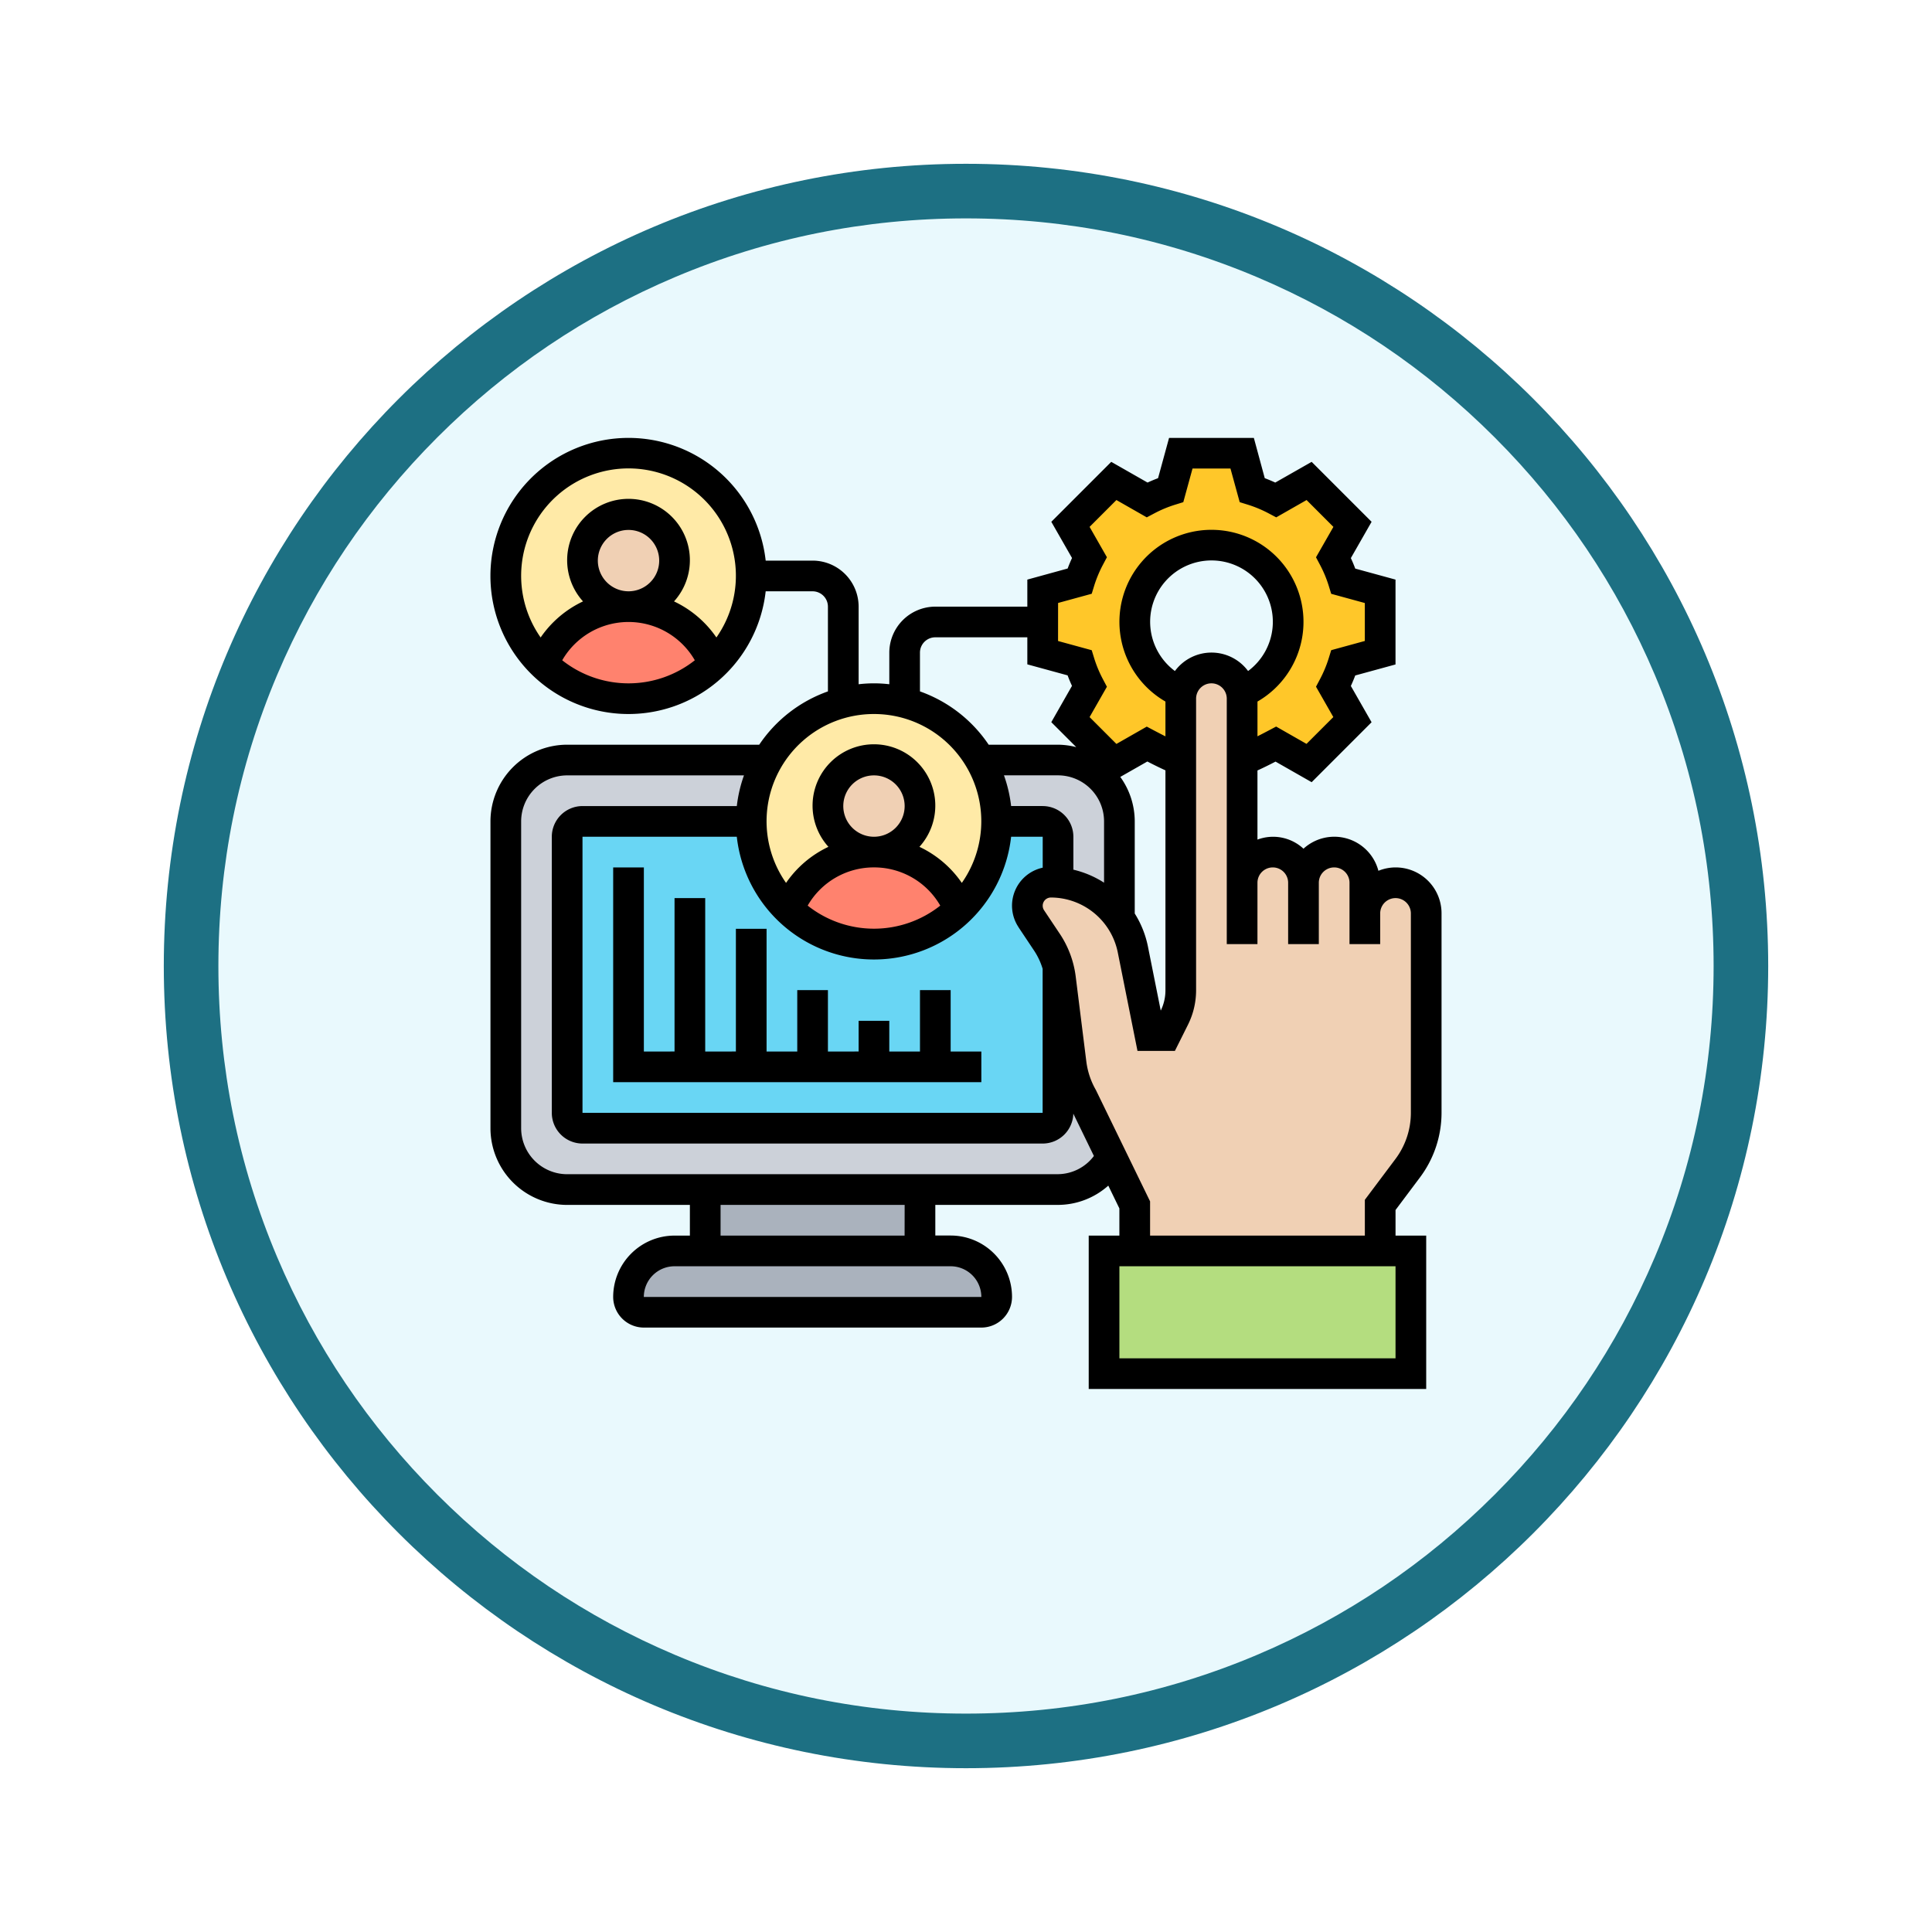 <svg xmlns="http://www.w3.org/2000/svg" xmlns:xlink="http://www.w3.org/1999/xlink" width="106.16" height="106.16" viewBox="0 0 106.16 106.16">
  <defs>
    <filter id="Trazado_982547" x="0" y="0" width="106.16" height="106.16" filterUnits="userSpaceOnUse">
      <feOffset dy="3" input="SourceAlpha"/>
      <feGaussianBlur stdDeviation="3" result="blur"/>
      <feFlood flood-opacity="0.161"/>
      <feComposite operator="in" in2="blur"/>
      <feComposite in="SourceGraphic"/>
    </filter>
  </defs>
  <g id="Grupo_1227803" data-name="Grupo 1227803" transform="translate(-609.92 -1082.069)">
    <g id="Grupo_1224993" data-name="Grupo 1224993" transform="translate(-1 -799)">
      <g id="Grupo_1206132" data-name="Grupo 1206132" transform="translate(0 -58.931)">
        <g id="Grupo_1203794" data-name="Grupo 1203794" transform="translate(0 -4639.878)">
          <g id="Grupo_1203345" data-name="Grupo 1203345" transform="translate(338.92 5174.875)">
            <g id="Grupo_1177900" data-name="Grupo 1177900" transform="translate(281 1411.003)">
              <g id="Grupo_1172010" data-name="Grupo 1172010" transform="translate(0)">
                <g id="Grupo_1171046" data-name="Grupo 1171046">
                  <g id="Grupo_1148525" data-name="Grupo 1148525">
                    <g transform="matrix(1, 0, 0, 1, -9, -6)" filter="url(#Trazado_982547)">
                      <g id="Trazado_982547-2" data-name="Trazado 982547" transform="translate(9 6)" fill="#e9f9fd">
                        <path d="M 44.08 86.66 C 38.331 86.66 32.755 85.535 27.507 83.315 C 22.436 81.17 17.882 78.1 13.971 74.189 C 10.06 70.278 6.99 65.724 4.846 60.654 C 2.626 55.405 1.5 49.829 1.5 44.08 C 1.5 38.331 2.626 32.755 4.846 27.507 C 6.99 22.436 10.06 17.882 13.971 13.971 C 17.882 10.06 22.436 6.99 27.507 4.846 C 32.755 2.626 38.331 1.5 44.08 1.5 C 49.829 1.5 55.405 2.626 60.654 4.846 C 65.724 6.99 70.278 10.06 74.189 13.971 C 78.1 17.882 81.17 22.436 83.315 27.507 C 85.535 32.755 86.66 38.331 86.66 44.08 C 86.66 49.829 85.535 55.405 83.315 60.654 C 81.17 65.724 78.1 70.278 74.189 74.189 C 70.278 78.1 65.724 81.17 60.654 83.315 C 55.405 85.535 49.829 86.66 44.08 86.66 Z" stroke="none"/>
                        <path d="M 44.08 3 C 38.533 3 33.153 4.086 28.091 6.227 C 23.199 8.296 18.806 11.258 15.032 15.032 C 11.258 18.806 8.296 23.199 6.227 28.091 C 4.086 33.153 3 38.533 3 44.08 C 3 49.627 4.086 55.007 6.227 60.07 C 8.296 64.961 11.258 69.355 15.032 73.128 C 18.806 76.902 23.199 79.864 28.091 81.933 C 33.153 84.075 38.533 85.16 44.08 85.16 C 49.627 85.16 55.007 84.075 60.07 81.933 C 64.961 79.864 69.355 76.902 73.128 73.128 C 76.902 69.355 79.864 64.961 81.933 60.07 C 84.075 55.007 85.16 49.627 85.16 44.08 C 85.16 38.533 84.075 33.153 81.933 28.091 C 79.864 23.199 76.902 18.806 73.128 15.032 C 69.355 11.258 64.961 8.296 60.07 6.227 C 55.007 4.086 49.627 3 44.08 3 M 44.08 0 C 68.425 0 88.16 19.735 88.16 44.08 C 88.16 68.425 68.425 88.16 44.08 88.16 C 19.735 88.16 0 68.425 0 44.08 C 0 19.735 19.735 0 44.08 0 Z" stroke="none" fill="#1d7083"/>
                      </g>
                    </g>
                  </g>
                </g>
              </g>
            </g>
          </g>
        </g>
      </g>
    </g>
    <g id="administracion" transform="translate(635.87 1105.131)">
      <path id="Trazado_1175126" data-name="Trazado 1175126" d="M15,50H26.8v3.372H15Z" transform="translate(-2.199 -7.697)" fill="#aab2bd"/>
      <path id="Trazado_1175127" data-name="Trazado 1175127" d="M29.488,54.742a2.523,2.523,0,0,1,.742,1.787.845.845,0,0,1-.843.843H10.843A.845.845,0,0,1,10,56.529,2.525,2.525,0,0,1,12.529,54H27.7A2.523,2.523,0,0,1,29.488,54.742Z" transform="translate(-1.414 -8.326)" fill="#aab2bd"/>
      <path id="Trazado_1175128" data-name="Trazado 1175128" d="M32.345,45.6H5.372A3.372,3.372,0,0,1,2,42.23V25.372A3.372,3.372,0,0,1,5.372,22H32.345a3.372,3.372,0,0,1,3.372,3.372V42.23A3.372,3.372,0,0,1,32.345,45.6Z" transform="translate(-0.157 -3.299)" fill="#ccd1d9"/>
      <circle id="Elipse_12642" data-name="Elipse 12642" cx="6.666" cy="6.666" r="6.666" transform="translate(2.026 2.026)" fill="#ffeaa7"/>
      <path id="Trazado_1175129" data-name="Trazado 1175129" d="M9.127,12a5.051,5.051,0,0,1,4.687,3.161,6.739,6.739,0,0,1-9.373,0A5.051,5.051,0,0,1,9.127,12Z" transform="translate(-0.54 -1.728)" fill="#ff826e"/>
      <path id="Trazado_1175130" data-name="Trazado 1175130" d="M32.13,42.858H6.843A.843.843,0,0,1,6,42.015V26.843A.843.843,0,0,1,6.843,26H32.13a.843.843,0,0,1,.843.843V42.015A.843.843,0,0,1,32.13,42.858Z" transform="translate(-0.785 -3.927)" fill="#69d6f4"/>
      <circle id="Elipse_12643" data-name="Elipse 12643" cx="6.666" cy="6.666" r="6.666" transform="translate(15.357 15.357)" fill="#ffeaa7"/>
      <path id="Trazado_1175131" data-name="Trazado 1175131" d="M25.127,28a5.051,5.051,0,0,1,4.687,3.161,6.739,6.739,0,0,1-9.373,0A5.051,5.051,0,0,1,25.127,28Z" transform="translate(-3.054 -4.241)" fill="#ff826e"/>
      <circle id="Elipse_12644" data-name="Elipse 12644" cx="2.564" cy="2.564" r="2.564" transform="translate(6.128 5.102)" fill="#f0d0b4"/>
      <circle id="Elipse_12645" data-name="Elipse 12645" cx="2.564" cy="2.564" r="2.564" transform="translate(19.459 18.434)" fill="#f0d0b4"/>
      <path id="Trazado_1175132" data-name="Trazado 1175132" d="M55.544,9.586v3.372l-2.023.556a7.952,7.952,0,0,1-.539,1.3l1.037,1.821-2.385,2.385-1.821-1.037a16.21,16.21,0,0,1-1.854.877V15.487a1.4,1.4,0,0,0-.034-.329v-.008a4.215,4.215,0,1,0-3.3,0,1.477,1.477,0,0,0-.034.337v3.372a16.211,16.211,0,0,1-1.854-.877l-1.821,1.037-.16-.16-2.225-2.225,1.037-1.821a7.952,7.952,0,0,1-.539-1.3L37,12.958V9.586l2.023-.556a7.952,7.952,0,0,1,.539-1.3L38.526,5.911l2.385-2.385,1.821,1.037a7.952,7.952,0,0,1,1.3-.539L44.586,2h3.372l.556,2.023a7.952,7.952,0,0,1,1.3.539l1.821-1.037,2.385,2.385L52.982,7.732a7.952,7.952,0,0,1,.539,1.3Z" transform="translate(-5.655 -0.157)" fill="#ffc729"/>
      <path id="Trazado_1175133" data-name="Trazado 1175133" d="M57.858,54v6.743H41V54H57.858Z" transform="translate(-6.284 -8.326)" fill="#b4dd7f"/>
      <path id="Trazado_1175134" data-name="Trazado 1175134" d="M54.544,29.487A1.691,1.691,0,0,1,56.23,27.8a1.7,1.7,0,0,1,1.686,1.686V40.444A5.051,5.051,0,0,1,56.9,43.479L55.387,45.5v2.529H41.9V45.5l-1.264-2.6-1.6-3.3a5.018,5.018,0,0,1-.632-1.88l-.582-4.67a3.122,3.122,0,0,0-.135-.632,4.166,4.166,0,0,0-.6-1.34l-.868-1.307A1.261,1.261,0,0,1,36,29.057a1.291,1.291,0,0,1,1.3-1.29c.135,0,.261.008.388.017a4.585,4.585,0,0,1,3.262,1.787,4.489,4.489,0,0,1,.843,1.88l.952,4.746h.843l.489-.978a3.337,3.337,0,0,0,.354-1.509V17.686a1.476,1.476,0,0,1,.034-.337A1.7,1.7,0,0,1,46.115,16a1.648,1.648,0,0,1,1.189.5,1.631,1.631,0,0,1,.464.851v.008a1.4,1.4,0,0,1,.034.329V27.8a1.691,1.691,0,0,1,1.686-1.686A1.7,1.7,0,0,1,51.172,27.8a1.691,1.691,0,0,1,1.686-1.686A1.7,1.7,0,0,1,54.544,27.8Z" transform="translate(-5.498 -2.356)" fill="#f0d0b4"/>
      <path id="Trazado_1175135" data-name="Trazado 1175135" d="M52.08,41.628a5.932,5.932,0,0,0,1.18-3.54V27.13a2.52,2.52,0,0,0-3.469-2.343,2.506,2.506,0,0,0-4.117-1.214,2.451,2.451,0,0,0-2.529-.5v-3.8c.305-.137.647-.307.994-.486l1.984,1.131,3.293-3.294-1.139-1.993c.088-.19.169-.384.241-.577l2.213-.605V8.786l-2.213-.605c-.072-.194-.153-.387-.241-.577L49.417,5.61,46.123,2.316l-2,1.138c-.191-.088-.384-.169-.577-.241L42.947,1H38.288l-.605,2.213c-.193.072-.386.153-.577.241L35.111,2.316,31.818,5.61,32.956,7.6c-.088.19-.169.384-.241.577L30.5,8.786v1.486H25.444A2.532,2.532,0,0,0,22.916,12.8v1.736a7.168,7.168,0,0,0-1.686,0V10.272A2.532,2.532,0,0,0,18.7,7.743H16.123a7.586,7.586,0,1,0,0,1.686H18.7a.844.844,0,0,1,.843.843v4.657a7.618,7.618,0,0,0-3.775,2.929H5.215A4.219,4.219,0,0,0,1,22.073V38.931a4.219,4.219,0,0,0,4.215,4.215h6.743v1.686h-.843A3.375,3.375,0,0,0,7.743,48.2a1.688,1.688,0,0,0,1.686,1.686H27.973A1.688,1.688,0,0,0,29.659,48.2a3.375,3.375,0,0,0-3.372-3.372h-.843V43.145h6.743a4.174,4.174,0,0,0,2.762-1.059l.609,1.253v1.492H33.873V53.26H52.417V44.831H50.732V43.426ZM4.943,13.219a4.206,4.206,0,0,1,7.286,0,5.868,5.868,0,0,1-7.286,0ZM6.9,7.743A1.686,1.686,0,1,1,8.586,9.429,1.688,1.688,0,0,1,6.9,7.743Zm6.515,4.223a5.852,5.852,0,0,0-2.329-1.982,3.372,3.372,0,1,0-5,0,5.852,5.852,0,0,0-2.329,1.982,5.9,5.9,0,1,1,9.658,0Zm16.6,15.922.867,1.3a3.752,3.752,0,0,1,.459.985v7.913H6.057V22.916h8.479a7.583,7.583,0,0,0,15.073,0h1.736v1.7a2.135,2.135,0,0,0-1.327,3.272ZM20.387,21.23a1.686,1.686,0,1,1,1.686,1.686A1.688,1.688,0,0,1,20.387,21.23ZM22.073,24.6a4.192,4.192,0,0,1,3.643,2.1,5.868,5.868,0,0,1-7.286,0,4.192,4.192,0,0,1,3.643-2.1Zm9.272-3.372H29.609a7.533,7.533,0,0,0-.393-1.686h2.971a2.532,2.532,0,0,1,2.529,2.529v3.369a5.4,5.4,0,0,0-1.686-.715V22.916a1.688,1.688,0,0,0-1.686-1.686Zm4.264-1.6,1.486-.847c.338.175.684.346.994.486V31.357a2.528,2.528,0,0,1-.258,1.112l-.707-3.535a5.406,5.406,0,0,0-.722-1.8h0V22.073a4.179,4.179,0,0,0-.793-2.443Zm3-5.818a3.371,3.371,0,1,1,4.021,0,2.5,2.5,0,0,0-4.021,0Zm-6.419-3.74,1.848-.506.136-.443a6.75,6.75,0,0,1,.482-1.154l.217-.41-.952-1.668,1.474-1.475,1.668.952.41-.217a6.637,6.637,0,0,1,1.155-.481l.442-.137.507-1.848h2.085l.507,1.848.442.137a6.748,6.748,0,0,1,1.156.482l.409.216,1.668-.952,1.474,1.475L46.362,7.56l.217.41a6.682,6.682,0,0,1,.482,1.154l.136.443,1.848.506v2.085l-1.848.506-.136.443a6.749,6.749,0,0,1-.482,1.154l-.217.41.952,1.668L45.84,17.813l-1.668-.952-.409.216c-.227.12-.432.226-.617.32v-1.91a5.057,5.057,0,1,0-5.057,0V17.4c-.18-.091-.38-.195-.616-.319l-.41-.217-1.668.952-1.474-1.475.952-1.668-.217-.41a6.682,6.682,0,0,1-.482-1.154l-.136-.443-1.85-.506ZM24.6,12.8a.844.844,0,0,1,.843-.843H30.5v1.486l2.213.605c.072.194.153.387.241.577L31.817,16.62l1.371,1.371a4.168,4.168,0,0,0-1-.133H28.376A7.618,7.618,0,0,0,24.6,14.929Zm-2.529,3.372a5.893,5.893,0,0,1,4.829,9.28,5.852,5.852,0,0,0-2.329-1.982,3.372,3.372,0,1,0-5,0,5.852,5.852,0,0,0-2.329,1.982,5.893,5.893,0,0,1,4.829-9.28Zm5.9,32.031-18.544,0v0a1.688,1.688,0,0,1,1.686-1.686H26.287A1.688,1.688,0,0,1,27.973,48.2Zm-4.215-3.372H13.644V43.145H23.759Zm8.429-3.372H5.215a2.532,2.532,0,0,1-2.529-2.529V22.073a2.532,2.532,0,0,1,2.529-2.529h9.715a7.487,7.487,0,0,0-.393,1.686H6.057a1.688,1.688,0,0,0-1.686,1.686V38.088a1.688,1.688,0,0,0,1.686,1.686H31.345a1.686,1.686,0,0,0,1.682-1.643l1.131,2.326a2.5,2.5,0,0,1-1.97,1ZM50.732,51.575H35.559V46.517H50.732ZM37.245,44.831v-1.88l-2.981-6.125a4.162,4.162,0,0,1-.523-1.567l-.583-4.665a5.445,5.445,0,0,0-.87-2.339l-.868-1.3a.451.451,0,0,1,.375-.7,3.758,3.758,0,0,1,3.674,3.012l1.084,5.417h2.055l.72-1.441a4.237,4.237,0,0,0,.445-1.884V15.329a.843.843,0,0,1,1.686,0V28.816h1.686V25.444a.843.843,0,0,1,1.686,0v3.372h1.686V25.444a.843.843,0,1,1,1.686,0v3.372h1.686V27.13a.843.843,0,0,1,1.686,0V38.088a4.238,4.238,0,0,1-.843,2.529l-1.686,2.248v1.967Z" transform="translate(0 0)"/>
      <path id="Trazado_1175136" data-name="Trazado 1175136" d="M27.544,35.743H25.858v3.372H24.172V37.429H22.487v1.686H20.8V35.743H19.115v3.372H17.429V32.372H15.743v6.743H14.057V30.686H12.372v8.429H10.686V29H9V40.8H29.23V39.115H27.544Z" transform="translate(-1.257 -4.399)"/>
    </g>
  </g>
</svg>
